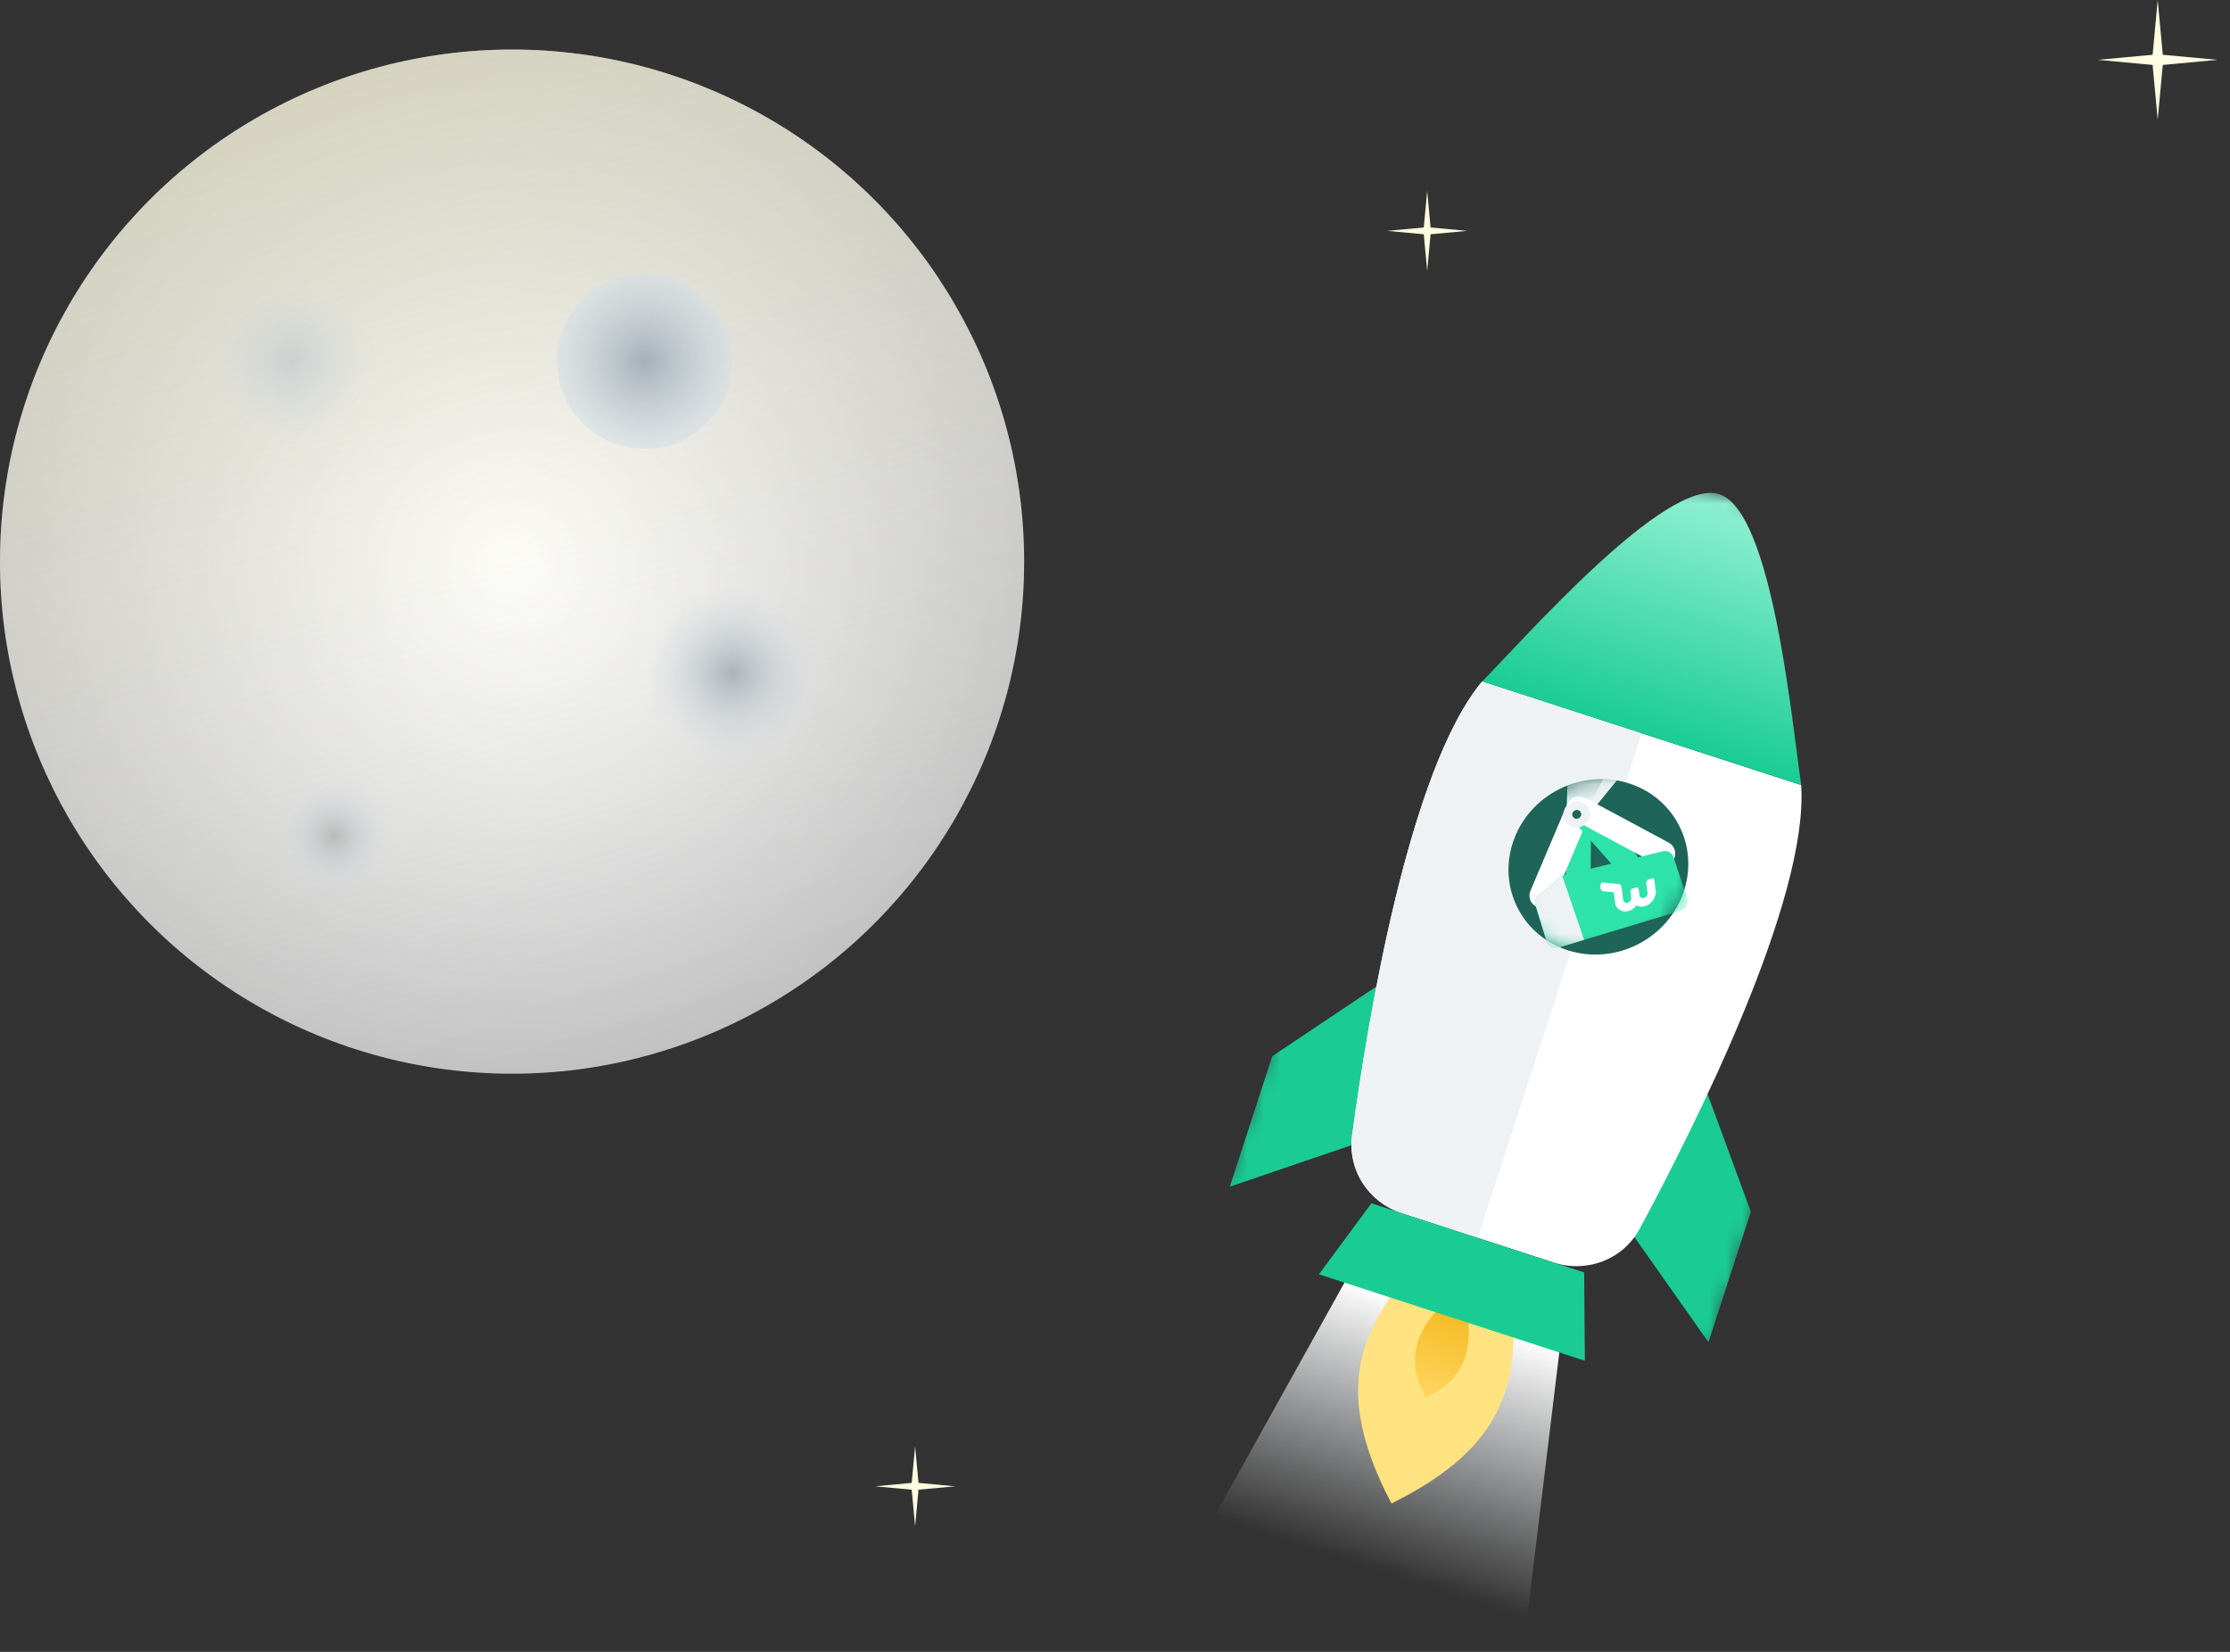 <svg width="135" height="100" viewBox="0 0 135 100" fill="none" xmlns="http://www.w3.org/2000/svg">
<rect x="0" y="0" width="135" height="100" fill="#333333" stroke="none"/>
<path d="M130.623 0L130.931 3.316L134.247 3.623L130.931 3.931L130.623 7.247L130.316 3.931L127 3.623L130.316 3.316L130.623 0Z" fill="#FFFCE1"/>
<path d="M86.399 11.556L86.604 13.771L88.82 13.977L86.604 14.182L86.399 16.398L86.193 14.182L83.978 13.977L86.193 13.771L86.399 11.556Z" fill="#FFFCE1"/>
<path d="M55.399 87.556L55.604 89.771L57.82 89.977L55.604 90.182L55.399 92.398L55.193 90.182L52.977 89.977L55.193 89.771L55.399 87.556Z" fill="#FFFCE1"/>
<circle cx="31" cy="34" r="31" fill="url(#paint0_radial)"/>
<circle cx="31" cy="34" r="31" fill="url(#paint1_linear)" fill-opacity="0.5"/>
<circle cx="44.342" cy="40.764" r="5.311" fill="url(#paint2_radial)"/>
<circle cx="17.678" cy="21.863" r="5.311" fill="url(#paint3_radial)" fill-opacity="0.6"/>
<circle cx="20.231" cy="50.624" r="3.37" fill="url(#paint4_radial)"/>
<circle cx="39.03" cy="21.863" r="5.311" fill="url(#paint5_radial)"/>
<mask id="mask0" mask-type="alpha" maskUnits="userSpaceOnUse" x="68" y="25" width="51" height="75">
<rect x="89.232" y="25" width="31.175" height="68.711" transform="rotate(18 89.232 25)" fill="white"/>
</mask>
<g mask="url(#mask0)">
<path d="M92.441 98.022L73.481 91.862L81.496 77.46L94.423 81.66L92.441 98.022Z" fill="url(#paint6_linear)"/>
<path d="M84.237 91.015C80.523 83.959 82.585 80.524 85.197 77.107L91.636 79.199C91.741 83.499 91.389 87.49 84.237 91.015Z" fill="url(#paint7_linear)"/>
<path d="M88.416 78.153C88.416 78.153 90.466 82.798 86.327 84.584C84.029 80.7 88.416 78.153 88.416 78.153Z" fill="url(#paint8_linear)"/>
<path fill-rule="evenodd" clip-rule="evenodd" d="M105.993 73.355L102.212 63.083L98.555 74.337L103.427 81.253L105.993 73.355ZM77.017 63.941L86.114 57.853L82.457 69.107L74.451 71.838L77.017 63.941Z" fill="#1ACC94"/>
<path d="M109.039 47.526C109.506 54.431 102.607 68.179 99.266 74.384C98.262 76.249 96.071 77.085 94.056 76.43L84.867 73.445C82.852 72.79 81.57 70.826 81.854 68.726C82.799 61.743 85.297 46.565 89.728 41.252C94.864 42.92 102.606 45.436 109.039 47.526Z" fill="white"/>
<path d="M89.728 41.252C92.937 42.294 99.387 44.39 99.387 44.39L89.461 74.938L84.867 73.445C82.852 72.79 81.57 70.826 81.854 68.726C82.799 61.743 85.297 46.565 89.728 41.252Z" fill="#EEF2F5"/>
<path d="M83.022 72.846L79.846 77.145L95.944 82.376L95.901 77.03L83.022 72.846Z" fill="#1ACC94"/>
<path d="M99.467 53.304C98.986 54.785 97.391 55.599 95.902 55.115C94.413 54.631 93.602 53.035 94.083 51.554C94.564 50.073 96.158 49.259 97.648 49.743C99.137 50.227 99.948 51.823 99.467 53.304Z" fill="#8BDCFB" stroke="url(#paint9_linear)" stroke-width="4.494"/>
<path d="M104.088 29.92C100.873 28.875 92.383 38.557 89.728 41.252C89.728 41.252 96.12 43.328 99.387 44.39C102.559 45.421 109.045 47.528 109.045 47.528C108.481 43.787 107.308 30.966 104.088 29.92Z" fill="url(#paint10_linear)"/>
</g>
<path fill-rule="evenodd" clip-rule="evenodd" d="M99.154 57.167C101.854 55.791 102.972 52.575 101.652 49.984C100.331 47.393 97.073 46.407 94.373 47.783C91.673 49.158 90.555 52.374 91.875 54.965C93.195 57.557 96.454 58.542 99.154 57.167Z" fill="#1E6458"/>
<mask id="mask1" mask-type="alpha" maskUnits="userSpaceOnUse" x="89" y="45" width="16" height="15">
<path fill-rule="evenodd" clip-rule="evenodd" d="M99.154 57.167C101.854 55.791 102.972 52.575 101.652 49.984C100.331 47.393 97.073 46.407 94.373 47.783C91.673 49.158 90.555 52.374 91.875 54.965C93.195 57.557 96.454 58.542 99.154 57.167Z" fill="white"/>
</mask>
<g mask="url(#mask1)">
<path fill-rule="evenodd" clip-rule="evenodd" d="M94.965 44.526L99.083 45.771L96.307 49.161L94.851 48.721L94.965 44.526Z" fill="#EEF2F5"/>
</g>
<mask id="mask2" mask-type="alpha" maskUnits="userSpaceOnUse" x="89" y="45" width="16" height="15">
<path fill-rule="evenodd" clip-rule="evenodd" d="M99.154 57.167C101.854 55.791 102.972 52.575 101.652 49.984C100.331 47.393 97.073 46.407 94.373 47.783C91.673 49.158 90.555 52.374 91.875 54.965C93.195 57.557 96.454 58.542 99.154 57.167Z" fill="white"/>
</mask>
<g mask="url(#mask2)">
<path fill-rule="evenodd" clip-rule="evenodd" d="M97.895 45.412L98.855 45.702L98.964 45.916L96.307 49.161L96.079 49.092L97.895 45.412Z" fill="#EEF2F5"/>
</g>
<mask id="mask3" mask-type="alpha" maskUnits="userSpaceOnUse" x="89" y="45" width="16" height="15">
<path fill-rule="evenodd" clip-rule="evenodd" d="M99.154 57.167C101.854 55.791 102.972 52.575 101.652 49.984C100.331 47.393 97.073 46.407 94.373 47.783C91.673 49.158 90.555 52.374 91.875 54.965C93.195 57.557 96.454 58.542 99.154 57.167Z" fill="white"/>
</mask>
<g mask="url(#mask3)">
<path d="M95.541 53.097L95.578 48.941" stroke="#2EE3AA" stroke-width="1.5" stroke-linecap="round" stroke-linejoin="round"/>
</g>
<mask id="mask4" mask-type="alpha" maskUnits="userSpaceOnUse" x="89" y="45" width="16" height="15">
<path fill-rule="evenodd" clip-rule="evenodd" d="M99.154 57.167C101.854 55.791 102.972 52.575 101.652 49.984C100.331 47.393 97.073 46.407 94.373 47.783C91.673 49.158 90.555 52.374 91.875 54.965C93.195 57.557 96.454 58.542 99.154 57.167Z" fill="white"/>
</mask>
<g mask="url(#mask4)">
<path d="M93.341 54.218L95.579 48.941" stroke="white" stroke-width="1.5" stroke-linecap="round" stroke-linejoin="round"/>
</g>
<mask id="mask5" mask-type="alpha" maskUnits="userSpaceOnUse" x="89" y="45" width="16" height="15">
<path fill-rule="evenodd" clip-rule="evenodd" d="M99.154 57.167C101.854 55.791 102.972 52.575 101.652 49.984C100.331 47.393 97.073 46.407 94.373 47.783C91.673 49.158 90.555 52.374 91.875 54.965C93.195 57.557 96.454 58.542 99.154 57.167Z" fill="white"/>
</mask>
<g mask="url(#mask5)">
<path d="M95.578 48.941L98.468 52.196" stroke="#2EE3AA" stroke-width="1.5" stroke-linecap="round" stroke-linejoin="round"/>
</g>
<mask id="mask6" mask-type="alpha" maskUnits="userSpaceOnUse" x="89" y="45" width="16" height="15">
<path fill-rule="evenodd" clip-rule="evenodd" d="M99.154 57.167C101.854 55.791 102.972 52.575 101.652 49.984C100.331 47.393 97.073 46.407 94.373 47.783C91.673 49.158 90.555 52.374 91.875 54.965C93.195 57.557 96.454 58.542 99.154 57.167Z" fill="white"/>
</mask>
<g mask="url(#mask6)">
<path d="M95.578 48.941L100.663 51.669" stroke="white" stroke-width="1.5" stroke-linecap="round" stroke-linejoin="round"/>
</g>
<mask id="mask7" mask-type="alpha" maskUnits="userSpaceOnUse" x="89" y="45" width="16" height="15">
<path fill-rule="evenodd" clip-rule="evenodd" d="M99.154 57.167C101.854 55.791 102.972 52.575 101.652 49.984C100.331 47.393 97.073 46.407 94.373 47.783C91.673 49.158 90.555 52.374 91.875 54.965C93.195 57.557 96.454 58.542 99.154 57.167Z" fill="white"/>
</mask>
<g mask="url(#mask7)">
<path fill-rule="evenodd" clip-rule="evenodd" d="M94.568 53.002L100.672 51.536C100.944 51.47 101.217 51.615 101.303 51.871L102.161 54.432C102.254 54.708 102.097 55.012 101.811 55.112C101.804 55.114 101.796 55.117 101.788 55.119L94.312 57.376C94.026 57.462 93.73 57.312 93.645 57.038L92.954 54.798C92.892 54.597 92.959 54.376 93.125 54.234L94.568 53.002Z" fill="#2EE3AA"/>
</g>
<mask id="mask8" mask-type="alpha" maskUnits="userSpaceOnUse" x="89" y="45" width="16" height="15">
<path fill-rule="evenodd" clip-rule="evenodd" d="M99.154 57.167C101.854 55.791 102.972 52.575 101.652 49.984C100.331 47.393 97.073 46.407 94.373 47.783C91.673 49.158 90.555 52.374 91.875 54.965C93.195 57.557 96.454 58.542 99.154 57.167Z" fill="white"/>
</mask>
<g mask="url(#mask8)">
<path fill-rule="evenodd" clip-rule="evenodd" d="M99.79 53.242C99.707 53.267 99.648 53.353 99.659 53.435L99.737 54.042C99.746 54.108 99.729 54.172 99.688 54.235C99.646 54.298 99.591 54.339 99.523 54.359C99.457 54.379 99.397 54.372 99.343 54.338C99.289 54.305 99.258 54.254 99.249 54.186L99.202 53.817C99.183 53.746 99.113 53.708 99.036 53.73L98.836 53.789C98.759 53.812 98.703 53.888 98.704 53.964L98.75 54.333C98.759 54.401 98.743 54.466 98.701 54.528C98.659 54.59 98.605 54.63 98.539 54.65C98.473 54.669 98.412 54.662 98.358 54.627C98.303 54.593 98.271 54.543 98.263 54.477L98.16 53.671C98.151 53.592 98.082 53.527 98.002 53.516C98.002 53.516 97.064 53.429 97.003 53.424C96.941 53.419 96.891 53.486 96.892 53.574L96.895 53.784C96.896 53.871 96.97 53.95 97.06 53.957L97.689 54.014L97.766 54.623C97.792 54.827 97.887 54.981 98.051 55.083C98.214 55.185 98.398 55.206 98.603 55.146C98.791 55.09 98.947 54.979 99.069 54.811C99.227 54.896 99.4 54.911 99.587 54.856C99.791 54.795 99.956 54.671 100.083 54.484C100.209 54.296 100.259 54.1 100.233 53.895C100.233 53.895 100.151 53.253 100.149 53.242C100.142 53.186 100.069 53.16 99.987 53.184L99.79 53.242Z" fill="white"/>
</g>
<mask id="mask9" mask-type="alpha" maskUnits="userSpaceOnUse" x="89" y="45" width="16" height="15">
<path fill-rule="evenodd" clip-rule="evenodd" d="M99.154 57.167C101.854 55.791 102.972 52.575 101.652 49.984C100.331 47.393 97.073 46.407 94.373 47.783C91.673 49.158 90.555 52.374 91.875 54.965C93.195 57.557 96.454 58.542 99.154 57.167Z" fill="white"/>
</mask>
<g mask="url(#mask9)">
<path d="M95.812 50.004C96.217 49.798 96.385 49.316 96.186 48.927C95.988 48.538 95.499 48.39 95.095 48.597C94.69 48.803 94.522 49.285 94.72 49.674C94.918 50.063 95.407 50.211 95.812 50.004Z" fill="#EEF2F5"/>
<path d="M95.572 49.535C95.707 49.466 95.763 49.306 95.697 49.176C95.631 49.046 95.468 48.997 95.333 49.066C95.198 49.135 95.142 49.295 95.208 49.425C95.274 49.555 95.437 49.604 95.572 49.535Z" fill="#1E6458"/>
</g>
<mask id="mask10" mask-type="alpha" maskUnits="userSpaceOnUse" x="89" y="45" width="16" height="15">
<path fill-rule="evenodd" clip-rule="evenodd" d="M99.154 57.167C101.854 55.791 102.972 52.575 101.652 49.984C100.331 47.393 97.073 46.407 94.373 47.783C91.673 49.158 90.555 52.374 91.875 54.965C93.195 57.557 96.454 58.542 99.154 57.167Z" fill="white"/>
</mask>
<g mask="url(#mask10)">
<path d="M94.674 52.948L95.197 52.784L96.251 56.321L95.728 56.485L94.674 52.948Z" fill="white" fill-opacity="0.01"/>
</g>
<mask id="mask11" mask-type="alpha" maskUnits="userSpaceOnUse" x="89" y="45" width="16" height="15">
<path fill-rule="evenodd" clip-rule="evenodd" d="M99.154 57.167C101.854 55.791 102.972 52.575 101.652 49.984C100.331 47.393 97.073 46.407 94.373 47.783C91.673 49.158 90.555 52.374 91.875 54.965C93.195 57.557 96.454 58.542 99.154 57.167Z" fill="white"/>
</mask>
<g mask="url(#mask11)">
<path d="M93.645 57.037L92.954 54.797C92.892 54.597 92.959 54.376 93.125 54.234L94.568 53.002L95.9 56.893L94.312 57.375C94.026 57.462 93.73 57.312 93.645 57.037Z" fill="#EEF2F5"/>
</g>
<defs>
<radialGradient id="paint0_radial" cx="0" cy="0" r="1" gradientUnits="userSpaceOnUse" gradientTransform="translate(31 34) rotate(90) scale(31)">
<stop stop-color="white"/>
<stop offset="1" stop-color="white" stop-opacity="0.7"/>
</radialGradient>
<linearGradient id="paint1_linear" x1="13.943" y1="7.287" x2="31" y2="65" gradientUnits="userSpaceOnUse">
<stop stop-color="#EAE5BE"/>
<stop offset="1" stop-color="white" stop-opacity="0"/>
</linearGradient>
<radialGradient id="paint2_radial" cx="0" cy="0" r="1" gradientUnits="userSpaceOnUse" gradientTransform="translate(44.342 40.764) rotate(90) scale(5.311)">
<stop stop-color="#ABB4BB"/>
<stop offset="1" stop-color="#D5DFE6" stop-opacity="0"/>
</radialGradient>
<radialGradient id="paint3_radial" cx="0" cy="0" r="1" gradientUnits="userSpaceOnUse" gradientTransform="translate(17.678 21.863) rotate(90) scale(5.311)">
<stop stop-color="#BCC5CC"/>
<stop offset="1" stop-color="#D5DFE6" stop-opacity="0"/>
</radialGradient>
<radialGradient id="paint4_radial" cx="0" cy="0" r="1" gradientUnits="userSpaceOnUse" gradientTransform="translate(20.231 50.624) rotate(90) scale(3.37)">
<stop stop-color="#BABABA"/>
<stop offset="1" stop-color="#D5DFE6" stop-opacity="0"/>
</radialGradient>
<radialGradient id="paint5_radial" cx="0" cy="0" r="1" gradientUnits="userSpaceOnUse" gradientTransform="translate(39.03 21.863) rotate(90) scale(5.311)">
<stop stop-color="#A5B0B8"/>
<stop offset="1" stop-color="#D5DFE6" stop-opacity="0.59"/>
</radialGradient>
<linearGradient id="paint6_linear" x1="78.48" y1="76.48" x2="73.481" y2="91.862" gradientUnits="userSpaceOnUse">
<stop stop-color="white"/>
<stop offset="1" stop-color="#EEF2F5" stop-opacity="0"/>
</linearGradient>
<linearGradient id="paint7_linear" x1="84.179" y1="76.776" x2="80" y2="89.638" gradientUnits="userSpaceOnUse">
<stop stop-color="#FFE380"/>
<stop offset="1" stop-color="#FFE380"/>
</linearGradient>
<linearGradient id="paint8_linear" x1="87.937" y1="85.107" x2="90.026" y2="78.676" gradientUnits="userSpaceOnUse">
<stop stop-color="#FFD560"/>
<stop offset="1" stop-color="#F0B616"/>
</linearGradient>
<linearGradient id="paint9_linear" x1="93.513" y1="46.037" x2="90.378" y2="55.683" gradientUnits="userSpaceOnUse">
<stop stop-color="#2F88EC"/>
<stop offset="1" stop-color="#2FB7EC"/>
</linearGradient>
<linearGradient id="paint10_linear" x1="104.088" y1="29.92" x2="99.387" y2="44.39" gradientUnits="userSpaceOnUse">
<stop stop-color="#92F1D3"/>
<stop offset="1" stop-color="#1ACC94"/>
</linearGradient>
</defs>
</svg>
